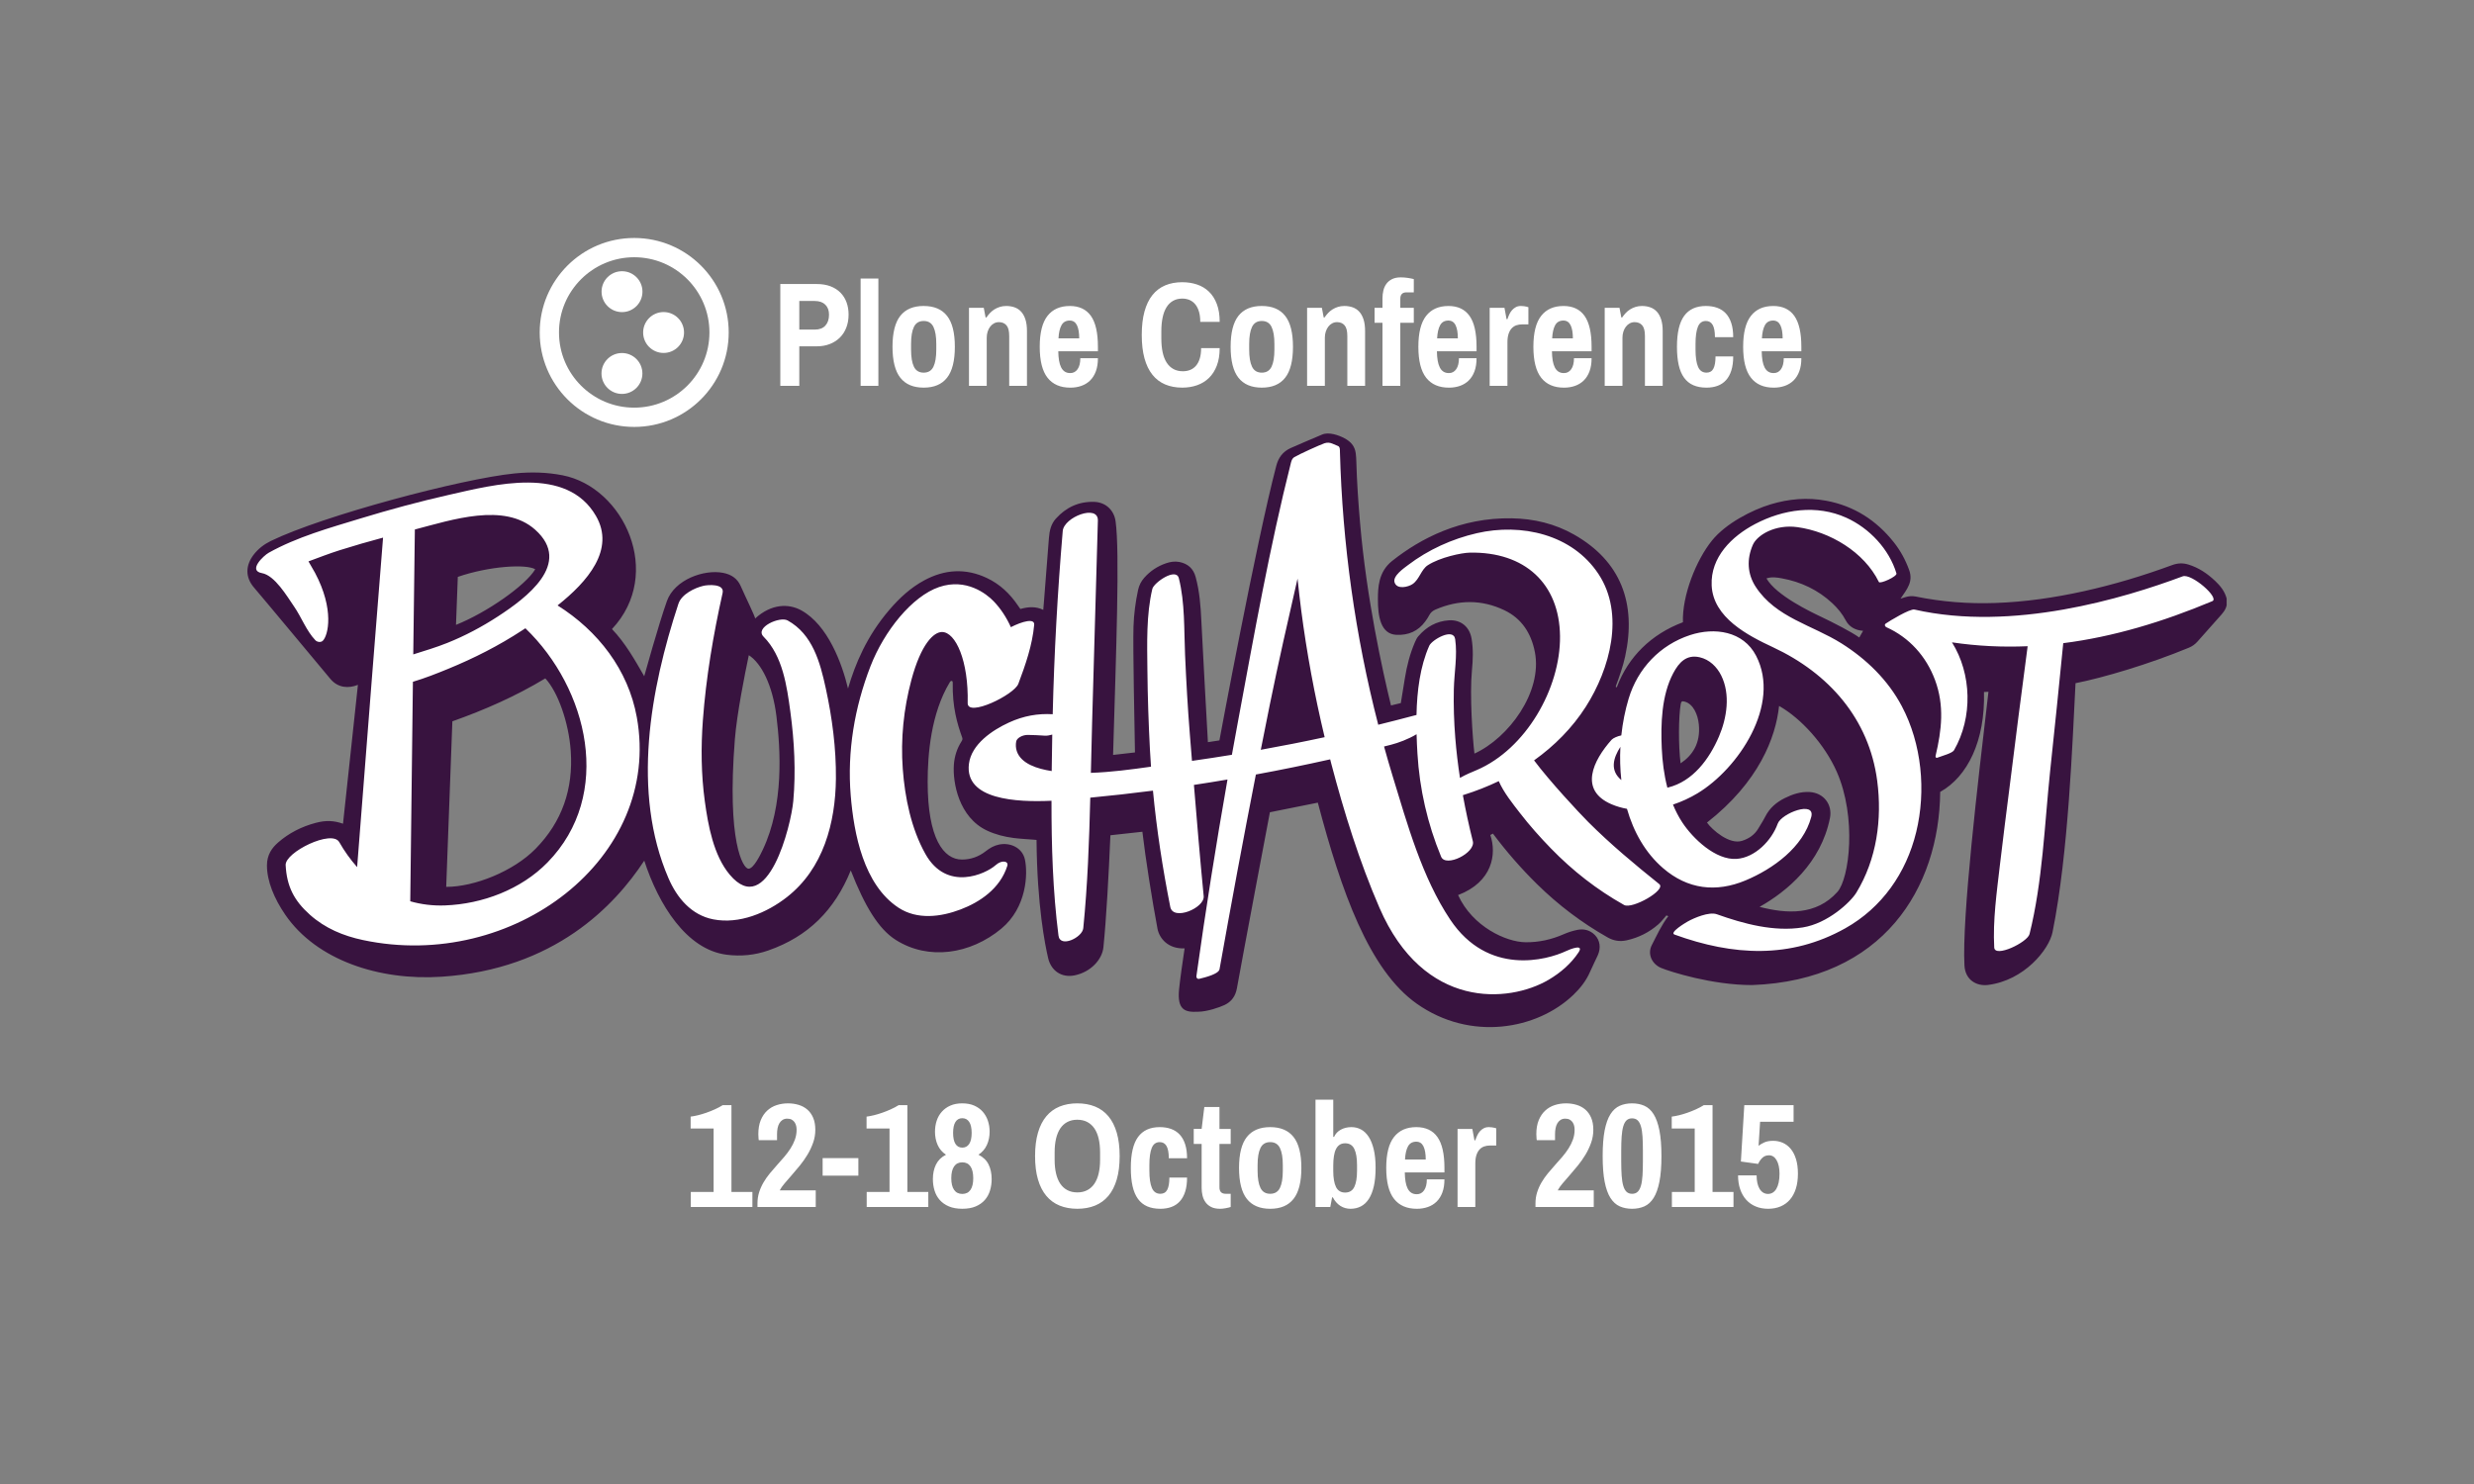 <svg xmlns="http://www.w3.org/2000/svg" viewBox="0 0 600 360" enable-background="new 0 0 600 360"><rect x="0" y="0" width="600" height="360" fill="#808080" stroke="none"/><g><path fill="#38133F" d="M537.196 140.903c-1.886-1.787-3.997-3.21-6.51-3.968-1.297-.392-2.574-.337-3.858.136-7.053 2.6-14.238 4.76-21.582 6.377-7.052 1.553-14.174 2.582-21.397 2.83-6.497.224-12.938-.276-19.31-1.578-.87-.18-1.697-.06-2.525.178-.314.09-.623.2-1.1.354 1.628-2.363 3.118-4.13 2.09-6.97-.88-2.437-2.103-4.685-3.707-6.707-4.24-5.345-9.648-8.827-16.404-10.086-4.566-.852-9.07-.454-13.488.88-4.525 1.365-10.86 4.637-14.192 8.75-3.893 4.81-7.287 13.426-7.066 19.848-7.707 2.904-13.24 8.402-15.963 15.588-.143.376-.407.18-.29-.145.857-2.34 1.705-4.684 2.238-7.132 2.815-12.934-1.074-23.128-12.342-29.55-4.684-2.67-9.785-3.883-15.165-3.974-12.4-.21-22.136 4.893-29 10.34-3.372 2.674-3.43 6.558-3.452 9.184-.038 4.38.724 8.55 4.447 8.742 2.916.15 5.323-.877 7.064-3.284.34-.47.67-.953.934-1.467.34-.662.84-1.085 1.517-1.377 5.58-2.408 11.174-2.47 16.67.142 4.26 2.023 6.55 5.623 7.437 10.176 1.882 9.663-6.335 20.807-14.658 24.623-.453-3.753-1.176-14.23-.617-20.067.25-2.61.367-5.24-.083-7.854-.49-2.84-2.606-4.593-5.48-4.41-3.025.193-5.472 1.59-7.426 3.86-.35.41-.598.924-.815 1.424-1.22 2.818-1.974 5.77-2.457 8.796-.312 1.958-.636 3.915-.975 5.997-.754.182-1.534.372-2.386.58-2.09-8.58-5.928-26.035-7.492-44.186-.427-4.96-.777-9.922-.912-14.898-.02-.7-.052-1.406-.145-2.1-.227-1.704-1.176-2.803-2.713-3.628-1.482-.795-3.848-1.582-5.41-.92-2.468 1.044-6.173 2.62-7.64 3.278-1.933.868-3.006 2.342-3.525 4.383-4.84 18.435-13.775 66.547-13.775 66.547l-2.79.427s-1.373-24.565-1.594-29.475c-.16-3.57-.437-7.134-1.383-10.605-.552-2.025-1.875-3.22-3.933-3.63-1.12-.223-2.2-.044-3.245.313-2.062.704-3.833 1.87-5.28 3.51-.766.865-1.262 1.856-1.506 2.99-.624 2.903-1.005 5.837-1.105 8.803-.177 5.28.27 24.625.355 30.583l-5.307.608c.738-25.088 1.653-49.273.605-56.695-.384-2.715-2.418-4.6-5.16-4.695-3.735-.128-6.84 1.31-9.33 4.078-1.182 1.315-1.542 2.94-1.672 4.65-.377 4.962-.774 9.923-1.164 14.884-.064.82-.133 1.64-.21 2.586-1.812-.883-3.633-.754-5.552-.215-.195-.276-.406-.564-.607-.86-1.94-2.863-4.377-5.172-7.527-6.657-5.165-2.436-10.244-2.1-15.21.587-3.298 1.784-6 4.295-8.42 7.12-5.497 6.408-8.29 13.135-10.038 19.105-1.452-6.065-4.87-15.387-11.33-18.96-3.014-1.667-7.215-1.667-11.212 1.984.18-.165-2.42-5.433-3.48-7.868-.818-1.882-2.33-2.837-4.274-3.215-4.632-.9-11.772 1.637-13.63 6.852-2 5.61-5.498 18.228-5.498 18.228-2.317-4.02-4.568-8.037-7.82-11.443 12.63-13.464 2.89-34.377-11.956-37.298-3.878-.764-7.756-.844-11.665-.454-12.842 1.28-46.54 10.25-59.112 16.38-1.644.803-3.075 1.9-4.184 3.352-1.853 2.425-2.184 5.33.143 8.002 1.784 2.05 16.642 19.937 18.495 22.13 1.84 2.18 4.372 2.338 6.664 1.422-1.21 11.258-2.412 22.462-3.616 33.685-2.163-.747-4.072-.89-6.653-.197-3.38.908-6.446 2.443-9.09 4.756-1.453 1.272-2.703 2.94-2.703 5.558 0 3.75 1.7 7.982 4.474 12.01 7.56 10.968 22.705 15.99 37.848 14.995 27.502-1.806 42.048-17.307 49.185-28.155 3.463 10.625 10.212 21.56 19.96 22.812 3.45.443 6.84.116 10.117-1.03 9.714-3.39 16.103-9.82 20.003-19.416 3.437 8.752 6.753 14.208 10.91 16.85 7.917 5.033 18.102 3.505 25.606-2.724 6.2-5.147 6.46-13.362 5.72-16.777-.614-2.847-3.53-4.18-6.254-3.63-1.225.247-2.27.847-3.246 1.617-1.686 1.33-3.637 2.026-5.772 2.026-4.446 0-8.314-5.083-8.314-18.845 0-6.595.767-16.585 5.378-24.19.294-.487.708-.36.7.11-.11 5.916 1.085 9.974 2.304 13.348.14.384-.002.64-.183.925-1.087 1.71-1.684 3.576-1.84 5.597-.332 4.337 1.182 12.858 8.097 16.054 2.043.945 4.203 1.49 6.42 1.77 1.664.21 3.345.285 5.018.422.147.012.293.03.51.053.13 15.97 2.086 25.53 2.81 28.652.714 3.082 3.254 4.828 6.388 4.204 3.918-.778 6.715-3.82 7.022-6.823.69-6.746 1.288-17.574 1.695-27.17 2.59-.286 5.13-.565 7.754-.853.752 6.438 2.364 16.607 3.656 23.48.462 2.458 2.634 4.985 6.585 4.81-.5 3.186-1.14 7.902-1.34 9.915-.51 5.092 1.495 5.62 4.583 5.457 2.197 0 5.26-1.07 6.464-1.645 1.665-.797 2.638-2.152 2.973-4.027 1.335-7.482 7.878-42.086 8.004-42.72 3.858-.772 7.705-1.544 11.623-2.33 5.697 21.58 12.427 40.58 23.956 48.744 13.062 9.25 29.22 6.31 38.003-2.103 1.684-1.614 3.12-3.426 4.06-5.602.578-1.345 1.257-2.647 1.862-3.98.82-1.806.567-3.664-.682-4.94-1.19-1.213-2.688-1.578-4.3-1.248-1.126.23-2.247.594-3.3 1.057-2.957 1.296-6.028 1.975-9.25 1.936-4.657-.057-12.82-3.752-16.335-11.445 8.353-3.177 9.403-9.957 7.818-14.57l.634-.34c3.262 4.357 6.827 8.45 10.71 12.27 5.146 5.06 10.85 9.38 17.14 12.93 1.466.827 2.973 1.04 4.59.683 2.89-.64 5.464-1.932 7.685-3.88.703-.615 1.266-1.392 1.955-2.163l.45.192c-1.677 2.177-2.768 4.643-4 7.02-1.107 2.14.016 4.61 2.292 5.548 2.142.884 12.3 4.143 22.013 4.143 31.793-1.15 45.417-23.56 45.637-46.86 6.64-3.692 10.937-12.43 10.62-24.238l1.084-.047c-2.63 22.503-6.44 54.72-5.822 66.367.192 3.616 3.013 5.084 5.704 4.748 8.802-1.098 14.812-8.593 15.657-12.784 3.902-19.345 4.823-46.167 5.58-60.416 6.808-1.353 17.822-4.612 27.453-8.595.84-.347 1.54-.842 2.137-1.523 1.752-1.997 3.512-3.988 5.293-5.96.76-.84 1.52-1.66 1.766-2.815v-1.65c-.452-1.746-1.533-3.083-2.808-4.292zm-358.975 38.43c.49-6.147 2.41-15.806 3.383-20.394 3.06 1.978 5.775 7.28 6.7 14.816.975 7.946 1.875 21.397-3.3 32.35-.547 1.156-2.25 4.707-3.514 4.632-1.273-.076-5.25-6.45-3.27-31.405zm260.662 12.802c-2.174-.127-4.16.537-6.064 1.486-2.014 1.006-3.654 2.41-4.696 4.464-.51 1.005-1.132 1.955-1.71 2.926-.902 1.522-2.272 2.438-3.922 2.966-3.076.986-7.26-2.67-8.512-4.43 12.626-9.886 16.684-20.677 17.487-28.298 5.357 3.04 11.04 9.314 13.973 15.932 4.897 11.054 3.098 25.94.156 29.206-5.13 5.697-12.21 5.327-18.858 3.605 6.65-3.752 14.888-10.618 17.064-21.534.66-3.31-1.536-6.123-4.918-6.32zm12.955-39.106l-.92 1.626c-1.705-1.258-6.265-3.608-9.303-5.048-2.425-1.15-10.856-5.163-13.213-9.295 1.315-.43 2.532-.232 3.724-.014 4.643.848 8.76 2.793 12.238 6.02 1.307 1.215 2.435 2.583 3.263 4.166.83 1.588 2.36 2.426 4.212 2.543zm-44.258 32.146c-.55-4.348-.49-11.278.02-14.3.126-.753.315-.864 1.038-.653 2.018.586 3.132 3.08 3.37 5.544.436 4.512-1.517 7.472-4.43 9.41zm-296.55-45.232c7.68-2.645 16.592-3.154 18.777-1.85-2.33 3.917-11.734 10.506-19.217 13.49.15-3.927.293-7.753.44-11.64zm27.392 42.282c.626 9.135-2.078 17.12-8.554 23.7-5.347 5.434-14.788 9.22-21.652 9.22l1.493-40.162c7.828-2.77 15.355-6.084 22.54-10.417 3.01 3.226 5.69 10.626 6.172 17.66z"/><g fill="#fff"><path d="M193.848 84.018v9.58h-4.605V68.9h8.824c1.277 0 2.396.186 3.357.555s1.767.885 2.417 1.547 1.14 1.447 1.47 2.355.49 1.896.49 2.962c0 1.16-.184 2.214-.553 3.163s-.894 1.758-1.573 2.426-1.494 1.186-2.443 1.555-2.003.554-3.163.554h-4.22zm0-11.003v6.943h3.744c1.125 0 1.983-.322 2.575-.967s.888-1.534.888-2.67c0-1.02-.302-1.826-.905-2.418s-1.456-.888-2.558-.888h-3.744zM213.026 93.6h-4.307V67.564h4.306V93.6zM224.012 74.227c2.52 0 4.41.8 5.67 2.4s1.89 4.098 1.89 7.496-.63 5.9-1.89 7.506-3.15 2.407-5.67 2.407-4.41-.803-5.67-2.408-1.89-4.108-1.89-7.507.63-5.897 1.89-7.497 3.15-2.4 5.67-2.4zm0 3.64c-1.113 0-1.9.477-2.364 1.432s-.694 2.334-.694 4.14v1.37c0 1.816.23 3.202.694 4.157s1.25 1.433 2.364 1.433 1.9-.478 2.364-1.433.694-2.34.694-4.157v-1.37c0-1.806-.23-3.186-.694-4.14s-1.25-1.434-2.364-1.434zM244.034 74.227c.727 0 1.397.108 2.013.325s1.146.565 1.59 1.046.795 1.107 1.047 1.88.378 1.718.378 2.83V93.6h-4.307V81.505c0-1.22-.223-2.083-.668-2.593s-1.055-.765-1.828-.765c-.423 0-.815.097-1.18.29s-.676.463-.94.81-.468.746-.614 1.203-.22.95-.22 1.477V93.6H235V74.666h3.585l.44 2.338h.21c.246-.363.527-.715.844-1.055s.673-.636 1.07-.888.84-.454 1.32-.606 1-.23 1.564-.23zM259.432 74.227c2.285 0 3.996.8 5.133 2.4s1.705 4.098 1.705 7.496v1.09h-9.615c.012.844.073 1.594.185 2.25s.28 1.21.51 1.66.524.795.888 1.03.81.35 1.336.35c.738 0 1.327-.315 1.767-.948s.66-1.518.66-2.654h4.27c0 1.22-.166 2.277-.5 3.174s-.8 1.638-1.397 2.224-1.307 1.022-2.127 1.31-1.71.43-2.672.43c-2.426 0-4.27-.802-5.528-2.407s-1.89-4.106-1.89-7.505.627-5.897 1.88-7.497 3.052-2.4 5.396-2.4zm0 3.534c-.914 0-1.58.376-1.995 1.126s-.66 1.816-.73 3.2h5.028c0-1.384-.185-2.45-.554-3.2s-.95-1.125-1.748-1.125zM286.73 68.462c1.29 0 2.488.188 3.596.563s2.065.952 2.874 1.73 1.444 1.776 1.907 2.99.694 2.656.694 4.332h-4.71c0-.95-.105-1.778-.316-2.487s-.51-1.298-.896-1.767-.847-.817-1.38-1.046-1.122-.343-1.767-.343c-.854 0-1.602.182-2.24.545s-1.17.884-1.59 1.563-.736 1.51-.94 2.487-.31 2.083-.31 3.313v1.81c0 1.23.106 2.336.317 3.314s.533 1.808.967 2.487.98 1.2 1.635 1.564 1.423.545 2.302.545c.668 0 1.274-.114 1.82-.343s1.01-.574 1.396-1.037.686-1.046.896-1.75.316-1.528.316-2.478h4.5c0 1.617-.23 3.026-.686 4.228s-1.09 2.197-1.898 2.988-1.767 1.384-2.874 1.776-2.312.59-3.612.59c-1.547 0-2.93-.26-4.148-.774s-2.25-1.3-3.094-2.355-1.485-2.382-1.925-3.98-.66-3.49-.66-5.67.22-4.072.66-5.678 1.08-2.937 1.925-3.99 1.875-1.84 3.094-2.356 2.602-.772 4.15-.772zM306.014 74.227c2.52 0 4.41.8 5.67 2.4s1.89 4.098 1.89 7.496-.63 5.9-1.89 7.506-3.15 2.407-5.67 2.407-4.41-.803-5.67-2.408-1.89-4.108-1.89-7.507.63-5.897 1.89-7.497 3.15-2.4 5.67-2.4zm0 3.64c-1.113 0-1.9.477-2.364 1.432s-.694 2.334-.694 4.14v1.37c0 1.816.23 3.202.694 4.157s1.25 1.433 2.364 1.433 1.9-.478 2.364-1.433.694-2.34.694-4.157v-1.37c0-1.806-.23-3.186-.694-4.14s-1.25-1.434-2.364-1.434zM326.036 74.227c.727 0 1.397.108 2.013.325s1.145.565 1.59 1.046.794 1.107 1.046 1.88.378 1.718.378 2.83V93.6h-4.307V81.505c0-1.22-.223-2.083-.668-2.593s-1.056-.765-1.83-.765c-.42 0-.813.097-1.177.29s-.677.463-.94.81-.47.746-.615 1.203-.22.95-.22 1.477V93.6H317V74.666h3.586l.44 2.338h.21c.246-.363.527-.715.844-1.055s.674-.636 1.072-.888.838-.454 1.318-.606 1.003-.23 1.566-.23zM339.747 67.284c.246 0 .516.012.81.035s.58.055.86.096.55.088.81.14.474.104.65.15v3.217h-1.76c-1.007 0-1.51.516-1.51 1.547v2.197h3.27v3.64h-3.27v15.292h-4.325V78.305h-1.916v-3.64h1.916v-2.302c0-.633.07-1.254.21-1.863s.382-1.15.722-1.625.797-.858 1.37-1.15 1.295-.44 2.163-.44zM351.26 74.227c2.285 0 3.996.8 5.133 2.4s1.705 4.098 1.705 7.496v1.09h-9.615c.012.844.073 1.594.185 2.25s.28 1.21.51 1.66.524.795.888 1.03.81.35 1.336.35c.738 0 1.327-.315 1.767-.948s.658-1.518.658-2.654h4.27c0 1.22-.166 2.277-.5 3.174s-.8 1.638-1.397 2.224-1.306 1.022-2.126 1.31-1.71.43-2.672.43c-2.426 0-4.27-.802-5.528-2.407s-1.89-4.106-1.89-7.505.627-5.897 1.88-7.497 3.053-2.4 5.396-2.4zm0 3.534c-.914 0-1.58.376-1.995 1.126s-.66 1.816-.73 3.2h5.028c0-1.384-.185-2.45-.554-3.2s-.953-1.125-1.75-1.125zM368.874 74.227c.27 0 .516.018.738.053s.416.07.58.105c.188.047.346.094.475.14v4.167h-1.547c-.47 0-.917.07-1.345.21s-.803.38-1.125.713-.58.78-.773 1.336-.29 1.258-.29 2.102V93.6h-4.307V74.666h3.586l.51 2.76h.21c.13-.398.282-.788.458-1.17s.396-.72.66-1.02.57-.54.922-.728.767-.283 1.248-.283zM379.157 74.227c2.285 0 3.996.8 5.133 2.4s1.705 4.098 1.705 7.496v1.09h-9.615c.012.844.073 1.594.185 2.25s.28 1.21.51 1.66.524.795.888 1.03.81.35 1.336.35c.737 0 1.326-.315 1.766-.948s.66-1.518.66-2.654h4.27c0 1.22-.167 2.277-.5 3.174s-.8 1.638-1.398 2.224-1.307 1.022-2.127 1.31-1.71.43-2.67.43c-2.427 0-4.27-.802-5.53-2.407s-1.89-4.106-1.89-7.505.628-5.897 1.882-7.497 3.05-2.4 5.395-2.4zm0 3.534c-.914 0-1.58.376-1.995 1.126s-.66 1.816-.73 3.2h5.028c0-1.384-.185-2.45-.554-3.2s-.952-1.125-1.75-1.125zM398.21 74.227c.728 0 1.398.108 2.014.325s1.146.565 1.59 1.046.795 1.107 1.047 1.88.38 1.718.38 2.83V93.6h-4.308V81.505c0-1.22-.223-2.083-.668-2.593s-1.055-.765-1.828-.765c-.422 0-.814.097-1.178.29s-.677.463-.94.81-.47.746-.615 1.203-.22.95-.22 1.477V93.6h-4.307V74.666h3.586l.44 2.338h.21c.246-.363.527-.715.844-1.055s.674-.636 1.072-.888.838-.454 1.318-.606 1.003-.23 1.565-.23zM413.715 74.227c1.008 0 1.922.146 2.742.44s1.518.746 2.092 1.36 1.016 1.398 1.326 2.348.466 2.086.466 3.41h-4.43c0-1.336-.182-2.323-.545-2.962s-.914-.958-1.652-.958c-.914 0-1.562.475-1.942 1.424s-.57 2.33-.57 4.147v1.37c0 1.817.2 3.203.605 4.158s1.093 1.433 2.065 1.433c.773 0 1.33-.328 1.67-.984s.51-1.64.51-2.953h4.29c0 1.325-.153 2.465-.458 3.42s-.738 1.74-1.3 2.355-1.243 1.07-2.04 1.362-1.688.44-2.672.44c-1.23 0-2.297-.197-3.2-.59s-1.648-.996-2.24-1.81-1.028-1.847-1.31-3.095-.422-2.722-.422-4.42c0-3.4.584-5.898 1.75-7.498s2.922-2.397 5.265-2.397zM430.028 74.227c2.285 0 3.996.8 5.133 2.4s1.706 4.098 1.706 7.496v1.09h-9.615c.013.844.074 1.594.186 2.25s.28 1.21.51 1.66.524.795.888 1.03.81.35 1.336.35c.738 0 1.327-.315 1.767-.948s.66-1.518.66-2.654h4.27c0 1.22-.167 2.277-.5 3.174s-.8 1.638-1.398 2.224-1.308 1.022-2.128 1.31-1.71.43-2.672.43c-2.426 0-4.27-.802-5.528-2.407s-1.89-4.106-1.89-7.505.627-5.897 1.88-7.497 3.052-2.4 5.396-2.4zm0 3.534c-.914 0-1.58.376-1.995 1.126s-.66 1.816-.73 3.2h5.028c0-1.384-.184-2.45-.553-3.2s-.952-1.125-1.75-1.125z"/></g><circle fill="#fff" cx="150.852" cy="70.754" r="4.959"/><path fill="#fff" d="M165.894 80.662c0 2.74-2.218 4.96-4.96 4.96-2.735 0-4.958-2.22-4.958-4.96 0-2.74 2.225-4.96 4.958-4.96 2.743 0 4.96 2.22 4.96 4.96z"/><circle fill="#fff" cx="150.835" cy="90.599" r="4.96"/><path fill="#fff" d="M153.81 57.73c-12.657 0-22.917 10.26-22.918 22.918 0 12.657 10.26 22.916 22.918 22.918 12.658-.002 22.916-10.26 22.918-22.918-.002-12.658-10.26-22.917-22.918-22.918zm12.9 35.816c-3.31 3.305-7.856 5.342-12.9 5.344-5.046 0-9.59-2.04-12.9-5.344-3.304-3.31-5.34-7.855-5.342-12.9 0-5.043 2.038-9.59 5.344-12.9 3.31-3.304 7.855-5.34 12.9-5.343 5.044 0 9.59 2.04 12.9 5.344 3.305 3.31 5.34 7.855 5.343 12.9-.004 5.044-2.04 9.59-5.346 12.9z"/><g fill="#fff"><path d="M177.393 289.157h5.08v3.64h-14.94v-3.64h5.536V273.76h-5.573v-2.884c.504-.06 1.084-.167 1.74-.325s1.336-.36 2.04-.605 1.4-.524 2.09-.835 1.325-.647 1.9-1.01h2.126v21.057zM191.104 267.66c.914 0 1.775.122 2.584.368s1.512.627 2.11 1.143 1.068 1.18 1.414 1.987.52 1.78.52 2.918c0 1.09-.18 2.14-.537 3.146s-.814 1.976-1.37 2.9-1.173 1.803-1.847 2.63-1.33 1.602-1.97 2.328-1.22 1.4-1.748 2.02-.914 1.18-1.16 1.67h8.736v4.026h-14.133v-.86c0-.962.135-1.864.404-2.708s.627-1.644 1.072-2.4.95-1.478 1.52-2.17 1.15-1.368 1.75-2.03 1.18-1.324 1.748-1.986 1.075-1.342 1.52-2.04.804-1.42 1.073-2.17.405-1.547.405-2.39c0-.294-.035-.596-.105-.906s-.19-.598-.36-.86-.4-.48-.694-.65-.662-.256-1.107-.256-.827.103-1.144.308-.574.478-.773.817-.343.735-.43 1.187-.133.93-.133 1.433v1.477h-4.43c-.023-.117-.04-.246-.053-.387-.035-.246-.053-.598-.053-1.055 0-1.324.193-2.458.58-3.4s.91-1.72 1.573-2.33 1.427-1.055 2.294-1.336 1.783-.423 2.744-.423zM208.172 285.202h-8.666v-4.254h8.666v4.254zM220.055 289.157h5.08v3.64h-14.94v-3.64h5.536V273.76h-5.57v-2.884c.503-.06 1.083-.167 1.74-.325s1.335-.36 2.038-.605 1.4-.524 2.092-.835 1.324-.647 1.898-1.01h2.127v21.057zM233.38 267.66c1.1 0 2.064.18 2.89.544s1.516.858 2.066 1.485.967 1.355 1.248 2.187.422 1.723.422 2.672c0 1.17-.223 2.243-.668 3.216s-1.125 1.758-2.04 2.355c1.138.564 1.955 1.352 2.453 2.365s.748 2.194.748 3.542c0 .984-.135 1.916-.404 2.795s-.69 1.644-1.266 2.294-1.31 1.166-2.206 1.547-1.978.57-3.243.57-2.348-.19-3.244-.57-1.635-.896-2.215-1.547-1.004-1.415-1.273-2.294-.404-1.81-.404-2.795c0-1.336.252-2.514.756-3.533s1.312-1.81 2.425-2.373c-.914-.597-1.588-1.382-2.02-2.354s-.65-2.045-.65-3.217c0-.95.137-1.84.412-2.673s.69-1.562 1.248-2.188 1.248-1.123 2.074-1.486 1.787-.545 2.89-.545zm0 14.308c-.868 0-1.53.328-1.987.984s-.686 1.61-.686 2.865c0 1.242.23 2.188.686 2.84s1.12.975 1.986.975 1.525-.325 1.977-.976.677-1.597.677-2.84c0-1.253-.226-2.208-.677-2.864s-1.11-.984-1.978-.984zm0-10.705c-.728 0-1.28.302-1.662.905s-.57 1.49-.57 2.663.19 2.06.57 2.664.935.905 1.66.905 1.287-.303 1.68-.906.59-1.49.59-2.663-.197-2.06-.59-2.662-.953-.905-1.68-.905zM261.275 267.66c1.594 0 3.026.257 4.298.772s2.35 1.3 3.234 2.355 1.562 2.385 2.03 3.99.703 3.498.703 5.678-.234 4.07-.703 5.67-1.146 2.926-2.03 3.98-1.963 1.84-3.234 2.355-2.704.773-4.298.773-3.023-.258-4.29-.773-2.34-1.3-3.225-2.355-1.562-2.382-2.03-3.98-.703-3.49-.703-5.67.234-4.072.703-5.678 1.146-2.936 2.03-3.99 1.96-1.84 3.226-2.355 2.696-.773 4.29-.773zm0 3.972c-.914 0-1.717.182-2.408.545s-1.266.885-1.723 1.564-.8 1.51-1.028 2.488-.343 2.083-.343 3.313v1.812c0 1.23.114 2.335.343 3.313s.57 1.808 1.028 2.487 1.03 1.2 1.723 1.564 1.494.545 2.408.545 1.717-.18 2.408-.544 1.27-.885 1.73-1.564.81-1.51 1.038-2.487.344-2.083.344-3.313v-1.81c0-1.23-.114-2.336-.343-3.314s-.573-1.808-1.036-2.487-1.04-1.2-1.73-1.563-1.495-.545-2.41-.545zM281.262 273.425c1.008 0 1.922.146 2.742.44s1.518.746 2.092 1.36 1.017 1.398 1.327 2.348.466 2.086.466 3.41h-4.43c0-1.336-.183-2.323-.546-2.962s-.914-.957-1.652-.957c-.914 0-1.562.475-1.942 1.424s-.57 2.332-.57 4.148v1.37c0 1.817.2 3.203.605 4.158s1.093 1.433 2.065 1.433c.773 0 1.33-.328 1.67-.984s.51-1.64.51-2.953h4.29c0 1.323-.153 2.463-.458 3.418s-.738 1.74-1.3 2.355-1.243 1.07-2.04 1.362-1.688.44-2.672.44c-1.23 0-2.297-.197-3.2-.59s-1.648-.996-2.24-1.81-1.028-1.847-1.31-3.095-.422-2.722-.422-4.42c0-3.4.583-5.898 1.75-7.498s2.92-2.397 5.264-2.397zM295.746 273.864h2.725v3.64h-2.724v10.546c0 1.03.504 1.547 1.512 1.547h1.213v3.2c-.15.058-.333.11-.544.157s-.434.094-.668.14-.47.083-.703.106-.457.035-.668.035c-.867 0-1.588-.146-2.162-.44s-1.03-.68-1.37-1.16-.58-1.02-.722-1.625-.21-1.222-.21-1.854v-10.652h-1.917v-3.64h1.916l.65-5.325h3.674v5.324zM308.05 273.425c2.52 0 4.41.8 5.67 2.4s1.89 4.098 1.89 7.496-.63 5.9-1.89 7.507-3.15 2.408-5.67 2.408-4.408-.803-5.668-2.408-1.89-4.107-1.89-7.506.63-5.896 1.89-7.496 3.15-2.4 5.67-2.4zm0 3.638c-1.112 0-1.9.478-2.363 1.433s-.694 2.335-.694 4.14v1.37c0 1.817.23 3.203.694 4.158s1.25 1.433 2.364 1.433 1.902-.478 2.365-1.433.694-2.34.694-4.157v-1.37c0-1.806-.232-3.186-.695-4.14s-1.25-1.434-2.364-1.434zM323.063 290.458l-.44 2.338h-3.585v-26.033h4.307v9.035h.193c.34-.762.888-1.348 1.644-1.758s1.608-.615 2.558-.615c.844 0 1.623.19 2.338.57s1.333.974 1.854 1.776.932 1.826 1.23 3.068.448 2.725.448 4.447-.14 3.208-.422 4.456-.686 2.28-1.213 3.095-1.166 1.418-1.916 1.81-1.595.59-2.532.59c-.902 0-1.723-.234-2.46-.703s-1.35-1.16-1.83-2.074h-.175zm.28-6.45c0 1.71.22 3.02.66 3.928s1.18 1.362 2.224 1.362 1.784-.454 2.224-1.362.66-2.218.66-3.93v-1.37c0-1.7-.22-3.006-.66-3.92s-1.18-1.37-2.223-1.37c-.527 0-.973.12-1.336.36s-.658.588-.887 1.045-.396 1.02-.5 1.69-.16 1.43-.16 2.284v1.283zM343.47 273.425c2.286 0 3.997.8 5.134 2.4s1.705 4.098 1.705 7.496v1.09h-9.616c.012.845.073 1.595.185 2.25s.28 1.21.51 1.662.523.794.887 1.028.81.352 1.336.352c.738 0 1.327-.316 1.767-.95s.66-1.517.66-2.653h4.27c0 1.218-.167 2.275-.5 3.172s-.8 1.638-1.398 2.224-1.307 1.022-2.127 1.31-1.71.43-2.672.43c-2.426 0-4.27-.802-5.528-2.407s-1.89-4.108-1.89-7.507.627-5.897 1.88-7.497 3.052-2.4 5.396-2.4zm0 3.533c-.913 0-1.578.375-1.994 1.125s-.66 1.816-.73 3.2h5.028c0-1.384-.185-2.45-.554-3.2s-.952-1.125-1.75-1.125zM361.084 273.425c.27 0 .516.018.738.053s.416.07.58.105c.188.047.346.094.475.14v4.167h-1.547c-.47 0-.917.07-1.345.21s-.803.38-1.125.713-.58.78-.773 1.336-.29 1.256-.29 2.1v10.547h-4.307v-18.932h3.586l.51 2.76h.21c.13-.398.282-.788.458-1.17s.396-.72.66-1.02.57-.54.922-.728.768-.282 1.248-.282zM379.787 267.66c.914 0 1.775.122 2.584.368s1.513.627 2.11 1.143 1.07 1.18 1.415 1.987.52 1.78.52 2.918c0 1.09-.18 2.14-.537 3.146s-.814 1.976-1.37 2.9-1.173 1.803-1.847 2.63-1.33 1.602-1.968 2.328-1.222 1.4-1.75 2.02-.913 1.18-1.16 1.67h8.737v4.026h-14.134v-.86c0-.962.135-1.864.404-2.708s.627-1.644 1.072-2.4.952-1.478 1.52-2.17 1.152-1.368 1.75-2.03 1.18-1.324 1.75-1.986 1.074-1.342 1.52-2.04.803-1.42 1.072-2.17.404-1.547.404-2.39c0-.294-.035-.596-.105-.906s-.19-.598-.36-.86-.4-.48-.694-.65-.663-.256-1.108-.256-.826.103-1.143.308-.575.478-.774.817-.343.735-.43 1.187-.133.93-.133 1.433v1.477h-4.43c-.023-.117-.04-.246-.053-.387-.035-.246-.053-.598-.053-1.055 0-1.324.193-2.458.58-3.4s.91-1.72 1.573-2.33 1.427-1.055 2.294-1.336 1.782-.423 2.743-.423zM395.818 267.66c1.102 0 2.095.195 2.98.588s1.63 1.072 2.24 2.04 1.078 2.275 1.406 3.928.492 3.732.492 6.24-.164 4.585-.492 6.23-.797 2.954-1.406 3.92-1.356 1.647-2.24 2.04-1.88.59-2.98.59c-1.113 0-2.112-.197-2.997-.59s-1.634-1.072-2.25-2.04-1.083-2.272-1.405-3.92-.483-3.723-.483-6.23.16-4.588.483-6.24.79-2.962 1.406-3.93 1.366-1.645 2.25-2.038 1.885-.59 2.998-.59zm0 3.638c-.55 0-.996.158-1.336.475s-.606.8-.8 1.45-.325 1.47-.396 2.46-.105 2.16-.105 3.508v2.515c0 1.348.036 2.517.106 3.507s.202 1.81.396 2.46.46 1.135.8 1.45.785.476 1.336.476.996-.158 1.336-.475.606-.8.8-1.45.322-1.47.387-2.46.098-2.16.098-3.508v-2.514c0-1.347-.032-2.516-.097-3.506s-.192-1.81-.386-2.46-.46-1.135-.8-1.45-.785-.476-1.336-.476zM415.33 289.157h5.08v3.64h-14.94v-3.64h5.536V273.76h-5.572v-2.884c.504-.06 1.084-.167 1.74-.325s1.336-.36 2.04-.605 1.4-.524 2.09-.835 1.325-.647 1.9-1.01h2.126v21.057zM434.982 272.124h-8.12l-.37 5.836c.363-.293.826-.568 1.39-.826s1.276-.387 2.144-.387c.832 0 1.614.16 2.347.483s1.37.812 1.916 1.468.972 1.485 1.282 2.487.466 2.183.466 3.542-.167 2.566-.5 3.62-.815 1.946-1.442 2.673-1.39 1.277-2.285 1.652-1.9.563-3.014.563c-1.102 0-2.1-.188-2.997-.563s-1.662-.91-2.295-1.608-1.122-1.547-1.468-2.55-.52-2.13-.52-3.383h4.5c0 .68.063 1.3.186 1.855s.305 1.03.545 1.424.53.693.87.904.732.316 1.178.316c.41 0 .785-.103 1.125-.308s.634-.513.88-.923.437-.924.57-1.54.203-1.326.203-2.135c0-.715-.064-1.35-.193-1.907s-.308-1.025-.536-1.406-.495-.668-.8-.86-.64-.29-1.002-.29c-.656 0-1.195.198-1.617.597s-.768.895-1.037 1.493l-4.184-.58.826-13.676h11.953v4.027z"/></g><path fill="#fff" d="M402.415 214.477c-5.935-4.758-11.855-9.692-17.235-15.076-2.282-2.283-9.34-9.876-13.136-14.944 4.94-3.525 9.27-7.867 12.565-13.033 5.81-9.112 9.502-22.4 3.073-32.156-6.396-9.704-18.748-12.396-29.51-9.924-5.992 1.376-11.81 4.015-16.706 7.745-.937.714-3.735 2.61-3.26 4.17.567 1.858 3.38 1.118 4.378.428 1.683-1.162 2.068-3.53 3.7-4.58 2.948-1.898 8.163-3.005 10.167-3.043 13.344-.256 21.747 7.51 21.887 20.253.138 12.71-8.327 27.415-20.2 32.488-1.002.43-2.632 1.07-4.063 1.91-.49-3.213-.875-6.44-1.136-9.683-.315-3.926-.443-7.887-.353-11.825.09-3.98.902-8.217.323-12.156-.42-2.855-5.646.16-6.286 1.605-2.226 5.016-2.973 10.96-3.092 16.79-.243.055-.466.112-.652.162-2.868.768-5.745 1.498-8.627 2.21-5.582-21.64-8.687-43.882-9.29-66.233-.008-.352.052-1.172-.445-1.38l-1.442-.606c-.497-.21-1.164-.307-1.846-.075-1.12.382-6.194 2.684-7.365 3.394-.376.228-.62.692-.763 1.254-5.202 20.587-8.922 41.7-12.81 62.565-.518 2.787-1.027 5.576-1.53 8.365-3.22.53-6.45 1.018-9.68 1.478-.176-2.178-.352-4.357-.526-6.534-.513-6.385-.87-12.776-1.15-19.174-.268-6.117-.01-12.662-1.513-18.608-.677-2.677-6.07 1.087-6.428 2.6-1.492 6.304-1.256 13.246-1.195 19.71.06 6.454.283 12.91.62 19.354.07 1.358.16 2.71.255 4.06-4.823.687-9.73 1.333-14.585 1.5.09-4.047.18-8.093.3-12.134.477-16.358.954-32.715 1.4-49.075.11-4.038-8.235-.86-8.524 2.544-1.257 14.808-2.074 29.596-2.432 44.44-3.592-.21-7.046.38-10.613 2.017-3.987 1.83-9.105 5.234-9.702 10.023-1.087 8.717 11.563 9.344 20.022 8.953-.015 10.946.317 21.903 1.696 32.715.39 3.064 5.783.46 6.01-1.793 1.052-10.514 1.435-21.09 1.7-31.674 5.08-.483 10.147-1.05 15.202-1.702.896 9.465 2.34 18.802 4.2 28.206.69 3.485 8.382.267 8.102-2.62-.872-8.978-1.633-17.978-2.366-26.977 2.717-.41 5.43-.85 8.14-1.31-2.788 15.85-5.31 31.736-7.537 47.68-.054.385.198.79.727.663 1.445-.35 4.67-1.16 4.88-2.322 2.81-15.764 5.737-31.515 8.815-47.233 6.026-1.11 12.034-2.34 18.018-3.68.09.35.175.7.267 1.05 3.122 11.852 6.815 23.73 11.697 34.986 10.726 24.73 31.34 23.095 40.978 17.46 2.96-1.733 5.51-3.978 7.293-6.667 1.417-2.14-1.997-.805-2.994-.332-4.697 2.226-18.957 6.11-28.128-7.618-6.844-10.244-10.41-23.192-13.98-34.865-.723-2.368-1.405-4.747-2.068-7.13.558-.142 1.118-.28 1.675-.422 1.756-.45 4.184-1.334 6.212-2.556.044 1.595.12 3.16.21 4.67.51 8.615 2.442 17.066 5.738 25.033 1.115 2.698 8.408-.924 7.698-3.754-.928-3.7-1.738-7.425-2.418-11.173.098-.028.19-.055.278-.082 2.87-.9 5.695-2.006 8.426-3.315 1.212 2.773 3.402 5.487 5.132 7.725 2.33 3.015 4.88 5.88 7.534 8.61 5.293 5.442 11.104 9.98 17.72 13.704 1.962 1.108 10.304-3.643 8.545-5.053zm-147.22-36.24c-.05 2.932-.1 5.87-.136 8.812-3.386-.52-7.437-1.73-8.468-4.842-.248-.75-.286-1.567-.14-2.345.152-.82 1.496-1.585 2.807-1.582 1.38.004 2.77.11 4.148.186.565.03 1.175-.08 1.787-.266v.037zm50.574 3.656c.72-3.63 1.437-7.263 2.174-10.89 2.086-10.25 4.403-20.45 6.74-30.643.263 2.53.548 5.056.875 7.577 1.348 10.39 3.257 20.706 5.698 30.895-5.144 1.112-10.31 2.128-15.49 3.06zm-114.893 35.714c-4.905 3.84-11.572 6.645-17.886 5.418-5.322-1.034-8.81-5.206-10.873-9.99-9-20.86-4.402-45.837 2.416-66.573.755-2.298 3.91-3.848 6.067-4.35 1.055-.244 5.167-.597 4.646 1.74-2.267 10.174-4.023 20.507-4.787 30.907-.48 6.517-.415 13.097.47 19.578.803 5.867 2.103 13.15 6.052 17.85 9.2 10.954 14.883-11.98 15.41-17.868.64-7.155.26-14.49-.703-21.596-.847-6.252-1.84-13.577-6.503-18.268-2.23-2.245 3.938-4.987 5.823-3.946 6.067 3.35 7.888 10.146 9.264 16.48 1.558 7.17 2.526 14.54 2.456 21.887-.102 10.754-3.057 21.846-11.853 28.73zm37.576-64.29c-2.008 0-5.07 2.885-7.416 11.612-1.88 6.993-2.633 14.348-2.098 21.574.517 6.996 2.04 14.51 5.508 20.682 5.177 9.213 14.64 4.82 17.01 2.696 1.53-1.372 3.205-.99 2.838.17-1.757 5.56-6.718 8.813-11.31 10.564-4.825 1.84-10.55 2.566-15.082-.42-8.45-5.57-10.816-17.898-11.586-27.248-.878-10.665.925-21.34 4.8-31.335 3.308-8.53 10.077-16.97 16.642-19.205 6.566-2.235 11.496 1.655 13.217 3.443 1.734 1.802 3.136 3.963 4.183 6.293 2.746-1.4 5.805-2.246 5.654-.574-.444 4.93-2.106 9.697-3.84 14.312-1.007 2.68-12.374 8.203-12.29 4.666.237-10.195-2.905-17.23-6.23-17.23zm236.265 48.55c-2.41 9.908-8.314 18.346-17.193 23.325-13.32 7.47-27.26 6.672-41.414 1.523-1.33-.484 2.677-2.88 3.18-3.16 1.55-.872 5.208-2.438 7.074-1.772 6.532 2.33 13.866 4.314 20.86 3.197 6.036-.965 11.565-6.112 12.975-8.424 4.956-8.128 6.29-17.824 5.063-27.154-1.98-15.037-11.734-26.065-25.248-32.376-6.115-2.856-14.558-7.19-14.9-15.02-.298-6.864 4.894-11.916 10.523-14.878 6.823-3.59 14.93-4.79 22.13-1.536 5.582 2.523 10.39 7.604 12.162 13.51.222.74-3.99 2.63-4.26 2.08-3.57-7.297-11.872-12.207-19.742-13.303-5.416-.756-9.8 1.938-10.823 4.284-1.51 3.46-1.363 7.052.713 10.22 4.88 7.45 13.68 9.22 20.807 13.71 6.032 3.8 11.25 8.874 14.604 15.212 4.844 9.157 5.927 20.527 3.488 30.56zm71.805-56.028c-11.992 5.027-23.99 8.642-36.14 10.187-.995 10.39-2.11 20.77-3.192 31.152-1.36 13.036-1.814 26.675-4.985 39.417-.5 2.003-8.42 5.825-8.56 3.257-.362-6.63.617-13.422 1.376-20.01.728-6.315 1.557-12.62 2.348-18.927 1.428-11.388 2.855-22.774 4.38-34.15-6.065.262-12.176-.022-18.352-.94 4.795 7.642 5.077 18.222.5 26.168-.42.73-2.87 1.358-4.047 1.815-.36.14-.49-.19-.425-.467 1.473-6.227 2.17-12.163-.138-18.38-2.133-5.744-6.253-10.324-11.81-12.814-.286-.13-.564-.59-.13-.887.87-.595 5.857-3.64 6.954-3.39 23.81 5.415 50.796-2.736 65.042-8.057 2.124-.795 9.048 5.24 7.18 6.023zm-105.395 53.99c-1.42 3.99-5.425 8.195-9.928 8.525-5.12.374-10.658-4.954-13.228-8.875-.885-1.35-1.622-2.792-2.238-4.295 2.105-.698 4.12-1.636 5.95-2.736 9.914-5.97 20.333-21.533 14.21-33.366-3.104-5.995-10.084-6.966-16.01-5.02-7.293 2.398-12.693 8.097-14.9 15.415-.842 2.79-1.447 5.808-1.78 8.92-.91.186-1.99.647-2.36 1.062-4.456 5-8.014 12.215-.017 15.643 1.212.52 2.47.88 3.748 1.106 1.606 5.593 4.436 10.674 8.773 14.41 5.943 5.125 12.843 5.944 19.982 2.958 6.648-2.78 14.005-8.06 15.936-15.387 1.075-4.08-7.236-.897-8.138 1.64zm-38.144-18.66c-.14 2.673-.072 5.386.227 8.062-2.843-2.358-1.947-5.38-.226-8.062zm11.39 9.903c-.815-3.14-1.217-6.402-1.358-9.542-.266-5.922-.054-12.85 2.77-18.2 1.405-2.66 3.22-4.62 6.436-3.883 2.365.542 4.172 2.316 5.222 4.438 2.257 4.563 1.372 10.28-.558 14.787-2.33 5.44-6.326 10.9-12.362 12.37-.047.014-.1.02-.15.03zM88.05 228.05c-4.798-1.018-9.183-2.844-12.875-6.13-3.87-3.445-5.632-6.917-5.898-12.057-.162-3.125 11.208-8.718 12.998-5.574 1.264 2.217 2.718 4.244 4.336 6.06 1.875-24.52 5.485-69.844 6.29-79.928-3.513.94-7.01 1.948-10.48 3.042-2.53.798-5.063 1.784-7.61 2.723.62 1.053 1.265 2.164 1.586 2.768 4.728 8.89 3.213 15.213 1.873 16.502-.444.426-1.332.332-1.784-.14-2.196-2.29-3.36-5.57-5.175-8.195-1.7-2.46-4.653-7.533-7.795-8.09-3.465-.612.43-4.256 1.647-4.937 6.86-3.836 14.797-6.046 22.296-8.33 7.057-2.15 14.183-4.08 21.378-5.71 11.005-2.49 28.586-7.187 35.697 5.105 4.724 8.166-2.064 15.963-9.313 21.71 9.77 6.14 17.132 15.583 19.218 27.112 6.197 34.26-30.06 61.78-66.39 54.068zm32.72-78.52c6.77-4.412 18.196-12.82 9.03-21.023-7.474-6.69-20.25-2.385-29.187-.06l-.388 30.303c2.757-.868 5.53-1.694 8.223-2.77 4.315-1.724 8.432-3.915 12.323-6.45zm5.827 3.417c-5.638 3.69-11.65 6.742-17.88 9.296-2.738 1.124-5.625 2.272-8.577 3.15-.254 20.055-.532 42.492-.644 53.248 2.63.753 5.443 1.115 8.432 1.004 9.075-.338 18.446-3.873 24.85-10.42 16.1-16.458 9.834-42.22-5.36-56.816-.28.185-.557.365-.82.54z"/></g></svg>